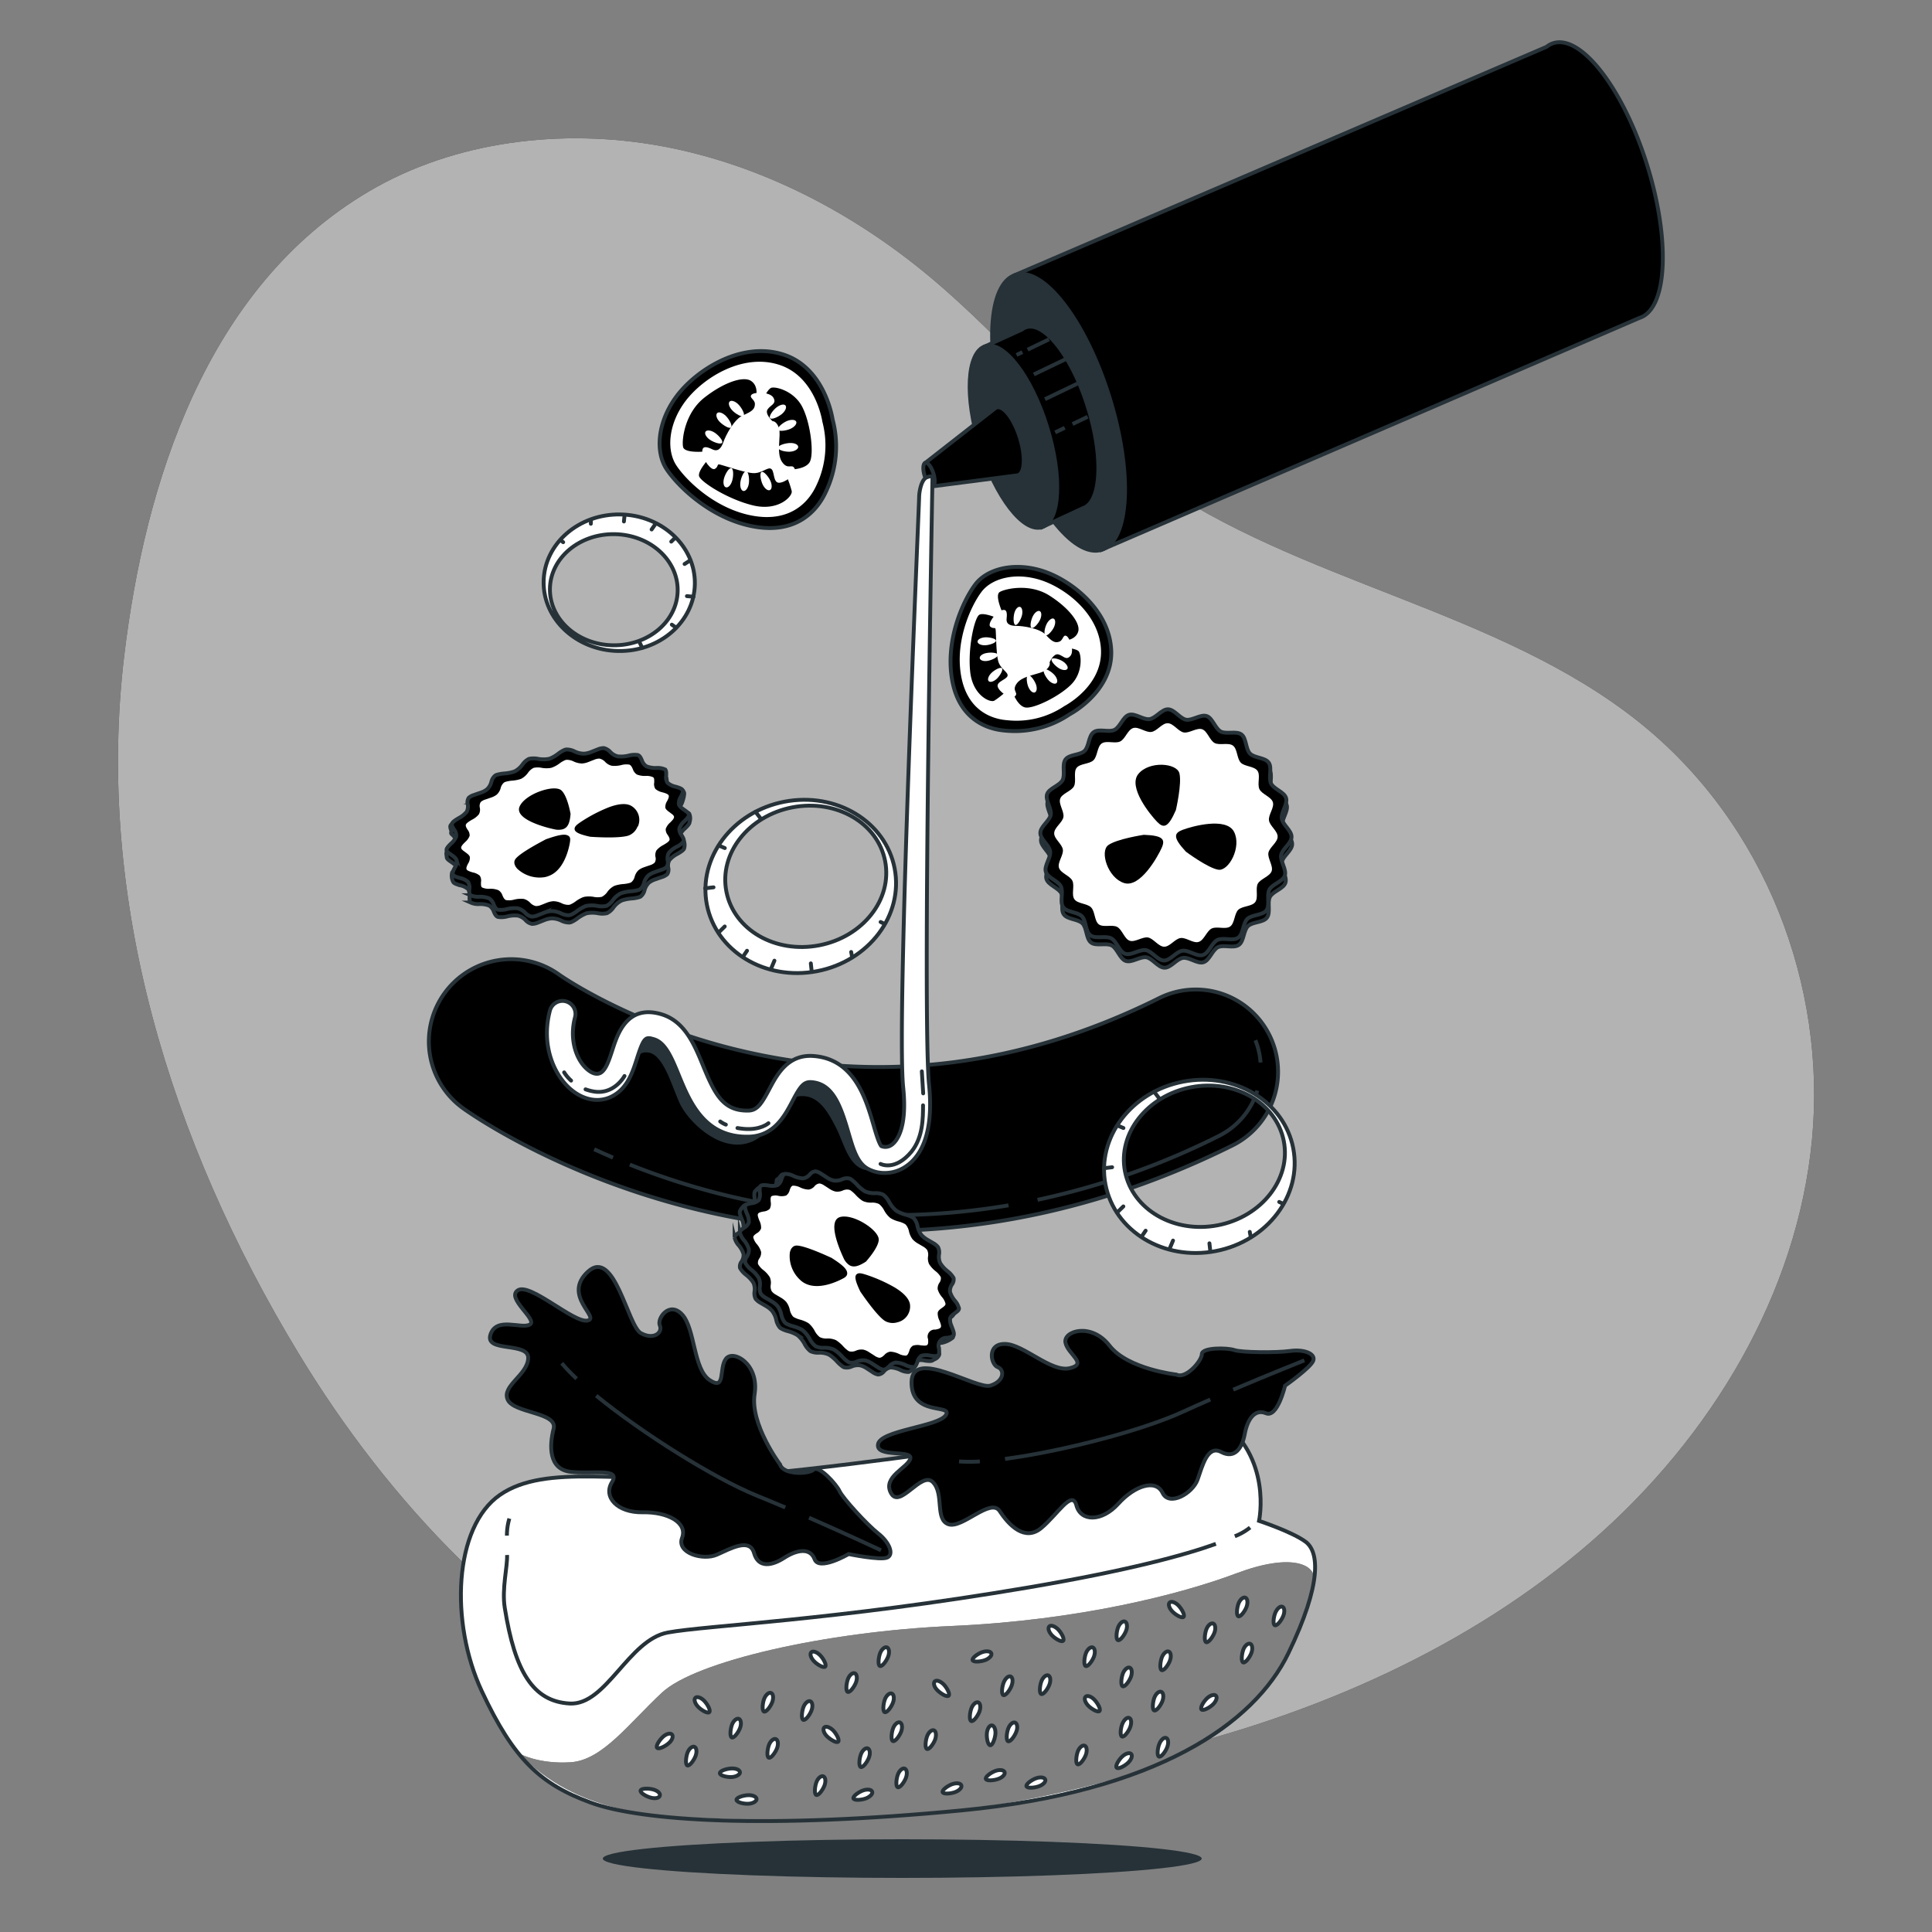 <svg xmlns="http://www.w3.org/2000/svg" viewBox="0 0 500 500"><rect x="0" y="0" width="500" height="500" fill="#808080" stroke="none"/><g id="freepik--background-simple--inject-24"><path d="M77.24,350.19C100.77,389,133,422.8,174.56,444.1c39.72,20.37,82,19.63,124.77,9.47,41.45-9.83,81.25-27.46,112.46-54.59s53.34-64.23,57.15-104-12-81.89-44.73-108.06c-36.43-29.16-88.14-36.1-126.39-63.15-21.28-15-37.33-35.56-57.23-52.16-19.68-16.41-43.47-29-69.27-33.77s-53.67-1.36-75.78,11.66C53.16,74.41,37.42,125.61,32.15,169.68,24.63,232.61,44,295.37,77.24,350.19Z" style="fill:#000000"></path><path d="M77.24,350.19C100.77,389,133,422.8,174.56,444.1c39.72,20.37,82,19.63,124.77,9.47,41.45-9.83,81.25-27.46,112.46-54.59s53.34-64.23,57.15-104-12-81.89-44.73-108.06c-36.43-29.16-88.14-36.1-126.39-63.15-21.28-15-37.33-35.56-57.23-52.16-19.68-16.41-43.47-29-69.27-33.77s-53.67-1.36-75.78,11.66C53.16,74.41,37.42,125.61,32.15,169.68,24.63,232.61,44,295.37,77.24,350.19Z" style="fill:#fff;opacity:0.7"></path></g><g id="freepik--Floor--inject-24"><ellipse cx="233.5" cy="481" rx="77.5" ry="5" style="fill:#263238"></ellipse></g><g id="freepik--Bread--inject-24"><path d="M255.61,374.08s-42.79,6.38-68.34,8.15-45.94-3.61-57.89,4.65-13,33-4.71,50.76,15.24,24.14,28.25,28.89,45.48,6.86,95.94,2,75.76-22.44,84.57-40.68,7.87-26.26,4.5-28.81-12.09-5.44-12.09-5.44,3.58-16.5-10.36-26.36C306.18,360.65,278.54,367.38,255.61,374.08Z" style="fill:#fff"></path><path d="M134.55,453.89s4.89,2.71,13.13,2.18,15-10,23.66-18.05,42.06-15.77,75-17.22,59.38-8.26,73.62-13.62S340,405,340,408.26s-5.36,18-7.9,22.48c-6.34,11.24-17.43,19.8-30.68,25.18s-33.08,10-55.84,12.93-54,2.09-64.87,1.58S149.11,469.26,134.55,453.89Z" style="fill:#000000"></path><path d="M134.55,453.89s4.89,2.71,13.13,2.18,15-10,23.66-18.05,42.06-15.77,75-17.22,59.38-8.26,73.62-13.62S340,405,340,408.26s-4.79,18.24-7.9,22.48c-7.62,10.42-17.43,19.8-30.68,25.18s-33.08,10-55.84,12.93-54,2.09-64.87,1.58S149.11,469.26,134.55,453.89Z" style="fill:#fff;opacity:0.5"></path><path d="M255.61,374.08s-42.79,6.38-68.34,8.15-45.94-3.61-57.89,4.65-13,33-4.71,50.76,15.24,24.14,28.25,28.89,45.48,6.86,95.94,2,75.76-22.44,84.57-40.68,7.87-26.26,4.5-28.81-12.09-5.44-12.09-5.44,3.58-16.5-10.36-26.36C306.18,360.65,278.54,367.38,255.61,374.08Z" style="fill:none;stroke:#263238;stroke-miterlimit:10"></path><path d="M319.57,397.58a14.86,14.86,0,0,0,3.95-2.26" style="fill:#fff;stroke:#263238;stroke-miterlimit:10"></path><path d="M131.23,402.43c.14,3-1.39,8.71-.6,13.66,2.63,16.55,7.34,24.26,16.81,24.78s15.19-16.51,25.41-18.38,42.74-3.07,93.31-11.66c26.23-4.46,40.68-8.46,48.51-11.28" style="fill:#fff;stroke:#263238;stroke-miterlimit:10"></path><path d="M131.82,393a15.3,15.3,0,0,0-.63,4.42" style="fill:#fff;stroke:#263238;stroke-miterlimit:10"></path><path d="M182.26,440.18c.83.86,1.74,2.5,1.3,2.93s-2.06-.53-2.89-1.39-1.15-1.89-.71-2.32S181.43,439.32,182.26,440.18Z" style="fill:#fff;stroke:#263238;stroke-miterlimit:10"></path><path d="M199.84,440.54c-.43,1.11-1.54,2.63-2.11,2.41s-.39-2.09,0-3.2,1.24-1.84,1.81-1.62S200.26,439.43,199.84,440.54Z" style="fill:#fff;stroke:#263238;stroke-miterlimit:10"></path><path d="M201.08,452.48c-.43,1.11-1.54,2.63-2.11,2.41s-.38-2.09,0-3.2,1.24-1.84,1.81-1.62S201.51,451.37,201.08,452.48Z" style="fill:#fff;stroke:#263238;stroke-miterlimit:10"></path><path d="M191.51,447.24c-.43,1.12-1.54,2.63-2.11,2.41s-.38-2.08,0-3.2,1.24-1.84,1.81-1.62S191.94,446.13,191.51,447.24Z" style="fill:#fff;stroke:#263238;stroke-miterlimit:10"></path><path d="M180,454.48c-.43,1.11-1.54,2.63-2.11,2.41s-.38-2.09,0-3.2,1.24-1.84,1.81-1.62S180.43,453.36,180,454.48Z" style="fill:#fff;stroke:#263238;stroke-miterlimit:10"></path><path d="M212.26,428.39c.83.86,1.74,2.5,1.3,2.93s-2.06-.53-2.89-1.39-1.15-1.89-.71-2.32S211.43,427.54,212.26,428.39Z" style="fill:#fff;stroke:#263238;stroke-miterlimit:10"></path><path d="M229.84,428.75c-.43,1.12-1.54,2.63-2.11,2.41s-.38-2.09,0-3.2,1.24-1.84,1.81-1.62S230.27,427.64,229.84,428.75Z" style="fill:#fff;stroke:#263238;stroke-miterlimit:10"></path><path d="M231.08,440.69c-.43,1.12-1.54,2.63-2.11,2.41s-.38-2.09,0-3.2,1.24-1.84,1.81-1.62S231.51,439.58,231.08,440.69Z" style="fill:#fff;stroke:#263238;stroke-miterlimit:10"></path><path d="M221.51,435.46c-.43,1.11-1.54,2.62-2.11,2.4s-.38-2.08,0-3.2,1.24-1.84,1.81-1.62S221.94,434.34,221.51,435.46Z" style="fill:#fff;stroke:#263238;stroke-miterlimit:10"></path><path d="M210,442.69c-.43,1.12-1.54,2.63-2.11,2.41s-.38-2.09,0-3.2,1.24-1.84,1.81-1.62S210.43,441.58,210,442.69Z" style="fill:#fff;stroke:#263238;stroke-miterlimit:10"></path><path d="M215.62,447.82c.83.86,1.74,2.51,1.3,2.93s-2-.53-2.88-1.38-1.15-1.9-.72-2.32S214.79,447,215.62,447.82Z" style="fill:#fff;stroke:#263238;stroke-miterlimit:10"></path><path d="M233.2,448.19c-.43,1.11-1.54,2.62-2.11,2.4s-.38-2.08,0-3.2,1.24-1.84,1.81-1.62S233.63,447.07,233.2,448.19Z" style="fill:#fff;stroke:#263238;stroke-miterlimit:10"></path><path d="M234.44,460.13c-.42,1.11-1.53,2.62-2.1,2.4s-.39-2.08,0-3.2,1.23-1.84,1.8-1.62S234.87,459,234.44,460.13Z" style="fill:#fff;stroke:#263238;stroke-miterlimit:10"></path><path d="M224.87,454.89c-.42,1.11-1.53,2.63-2.1,2.41s-.39-2.09,0-3.2,1.23-1.84,1.8-1.62S225.3,453.77,224.87,454.89Z" style="fill:#fff;stroke:#263238;stroke-miterlimit:10"></path><path d="M213.36,462.12c-.43,1.12-1.54,2.63-2.11,2.41s-.38-2.08,0-3.2,1.24-1.84,1.81-1.62S213.79,461,213.36,462.12Z" style="fill:#fff;stroke:#263238;stroke-miterlimit:10"></path><path d="M244.22,435.92c.83.86,1.73,2.5,1.29,2.93s-2-.53-2.88-1.38-1.15-1.9-.71-2.33S243.38,435.07,244.22,435.92Z" style="fill:#fff;stroke:#263238;stroke-miterlimit:10"></path><path d="M261.79,436.28c-.42,1.12-1.54,2.63-2.11,2.41s-.38-2.08.05-3.2,1.23-1.84,1.8-1.62S262.22,435.17,261.79,436.28Z" style="fill:#fff;stroke:#263238;stroke-miterlimit:10"></path><path d="M263,448.22c-.42,1.12-1.53,2.63-2.1,2.41s-.39-2.08,0-3.2,1.23-1.84,1.8-1.62S263.46,447.11,263,448.22Z" style="fill:#fff;stroke:#263238;stroke-miterlimit:10"></path><path d="M253.46,443c-.42,1.11-1.53,2.63-2.1,2.41s-.39-2.09,0-3.2,1.23-1.84,1.8-1.63S253.89,441.87,253.46,443Z" style="fill:#fff;stroke:#263238;stroke-miterlimit:10"></path><path d="M242,450.22c-.42,1.12-1.53,2.63-2.1,2.41s-.39-2.08,0-3.2,1.23-1.84,1.8-1.62S242.38,449.11,242,450.22Z" style="fill:#fff;stroke:#263238;stroke-miterlimit:10"></path><path d="M273.85,421.7c.83.86,1.73,2.5,1.29,2.93s-2.05-.53-2.88-1.39-1.15-1.89-.71-2.32S273,420.85,273.85,421.7Z" style="fill:#fff;stroke:#263238;stroke-miterlimit:10"></path><path d="M291.42,422.06c-.42,1.12-1.53,2.63-2.1,2.41s-.39-2.09,0-3.2,1.23-1.84,1.8-1.62S291.85,421,291.42,422.06Z" style="fill:#fff;stroke:#263238;stroke-miterlimit:10"></path><path d="M292.67,434c-.43,1.12-1.54,2.63-2.11,2.41s-.39-2.09,0-3.2,1.24-1.84,1.81-1.62S293.09,432.89,292.67,434Z" style="fill:#fff;stroke:#263238;stroke-miterlimit:10"></path><path d="M283.1,428.77c-.43,1.11-1.54,2.62-2.11,2.4s-.39-2.08,0-3.2,1.24-1.84,1.81-1.62S283.52,427.65,283.1,428.77Z" style="fill:#fff;stroke:#263238;stroke-miterlimit:10"></path><path d="M271.58,436c-.42,1.11-1.53,2.63-2.1,2.41s-.39-2.09,0-3.2,1.23-1.84,1.8-1.62S272,434.89,271.58,436Z" style="fill:#fff;stroke:#263238;stroke-miterlimit:10"></path><path d="M283.24,439.9c.83.85,1.74,2.5,1.3,2.92s-2.05-.53-2.89-1.38-1.15-1.9-.71-2.32S282.41,439,283.24,439.9Z" style="fill:#fff;stroke:#263238;stroke-miterlimit:10"></path><path d="M300.82,440.26c-.43,1.11-1.54,2.62-2.11,2.4s-.38-2.08,0-3.2,1.24-1.84,1.81-1.62S301.25,439.14,300.82,440.26Z" style="fill:#fff;stroke:#263238;stroke-miterlimit:10"></path><path d="M302.06,452.2c-.42,1.11-1.54,2.62-2.11,2.41s-.38-2.09.05-3.21,1.23-1.84,1.8-1.62S302.49,451.08,302.06,452.2Z" style="fill:#fff;stroke:#263238;stroke-miterlimit:10"></path><path d="M292.49,447c-.42,1.11-1.54,2.63-2.11,2.41s-.38-2.09.05-3.2,1.23-1.84,1.8-1.62S292.92,445.85,292.49,447Z" style="fill:#fff;stroke:#263238;stroke-miterlimit:10"></path><path d="M281,454.19c-.43,1.12-1.54,2.63-2.11,2.41s-.38-2.08,0-3.2,1.24-1.84,1.81-1.62S281.41,453.08,281,454.19Z" style="fill:#fff;stroke:#263238;stroke-miterlimit:10"></path><path d="M305,415.52c.83.86,1.74,2.5,1.3,2.93s-2.06-.53-2.89-1.39-1.15-1.89-.71-2.32S304.19,414.67,305,415.52Z" style="fill:#fff;stroke:#263238;stroke-miterlimit:10"></path><path d="M322.6,415.88c-.43,1.12-1.54,2.63-2.11,2.41s-.39-2.08,0-3.2,1.24-1.84,1.81-1.62S323,414.77,322.6,415.88Z" style="fill:#fff;stroke:#263238;stroke-miterlimit:10"></path><path d="M323.84,427.82c-.43,1.12-1.54,2.63-2.11,2.41s-.38-2.08,0-3.2,1.24-1.84,1.81-1.62S324.27,426.71,323.84,427.82Z" style="fill:#fff;stroke:#263238;stroke-miterlimit:10"></path><path d="M314.27,422.59c-.43,1.11-1.54,2.62-2.11,2.41s-.38-2.09,0-3.21,1.24-1.84,1.81-1.62S314.7,421.47,314.27,422.59Z" style="fill:#fff;stroke:#263238;stroke-miterlimit:10"></path><path d="M302.76,429.82c-.43,1.12-1.54,2.63-2.11,2.41s-.39-2.09,0-3.2,1.24-1.84,1.81-1.62S303.18,428.71,302.76,429.82Z" style="fill:#fff;stroke:#263238;stroke-miterlimit:10"></path><path d="M257.61,448.78c-.11,1.18-.75,3-1.36,2.89s-.95-1.89-.85-3.08.68-2.11,1.29-2.06S257.71,447.59,257.61,448.78Z" style="fill:#fff;stroke:#263238;stroke-miterlimit:10"></path><path d="M268.85,462.29c-1.12.41-3,.56-3.2,0s1.33-1.65,2.45-2.06,2.2-.27,2.41.3S270,461.88,268.85,462.29Z" style="fill:#fff;stroke:#263238;stroke-miterlimit:10"></path><path d="M313.88,441.14c-.86.82-2.52,1.71-2.94,1.27s.55-2.05,1.41-2.87,1.91-1.13,2.33-.69S314.75,440.32,313.88,441.14Z" style="fill:#fff;stroke:#263238;stroke-miterlimit:10"></path><path d="M332.09,418.24c-.45,1.11-1.59,2.6-2.16,2.37s-.34-2.1.11-3.2,1.27-1.82,1.84-1.59S332.54,417.14,332.09,418.24Z" style="fill:#fff;stroke:#263238;stroke-miterlimit:10"></path><path d="M291.93,456.22c-.86.82-2.51,1.71-2.94,1.26s.55-2.05,1.42-2.87,1.9-1.13,2.33-.69S292.8,455.39,291.93,456.22Z" style="fill:#fff;stroke:#263238;stroke-miterlimit:10"></path><path d="M247.15,463.81c-1.12.4-3,.56-3.2,0s1.32-1.66,2.45-2.06,2.2-.28,2.4.3S248.27,463.4,247.15,463.81Z" style="fill:#fff;stroke:#263238;stroke-miterlimit:10"></path><path d="M193.65,466.81c-1.19.05-3-.37-3.05-1s1.77-1.17,3-1.22,2.18.4,2.2,1S194.84,466.76,193.65,466.81Z" style="fill:#fff;stroke:#263238;stroke-miterlimit:10"></path><path d="M189.3,459.9c-1.19.05-3-.37-3-1s1.76-1.18,3-1.23,2.18.41,2.21,1S190.49,459.86,189.3,459.9Z" style="fill:#fff;stroke:#263238;stroke-miterlimit:10"></path><path d="M168.4,465.23c-1.16-.31-2.78-1.25-2.62-1.84s2-.6,3.18-.3,2,1,1.81,1.63S169.55,465.54,168.4,465.23Z" style="fill:#fff;stroke:#263238;stroke-miterlimit:10"></path><path d="M173.06,451.15c-.89.8-2.57,1.64-3,1.19s.6-2,1.49-2.83,1.94-1.08,2.35-.62S174,450.36,173.06,451.15Z" style="fill:#fff;stroke:#263238;stroke-miterlimit:10"></path><path d="M224.07,465.44c-1.12.41-3,.56-3.2,0s1.32-1.65,2.45-2.06,2.2-.27,2.4.3S225.19,465,224.07,465.44Z" style="fill:#fff;stroke:#263238;stroke-miterlimit:10"></path><path d="M258.33,460.39c-1.12.41-3,.56-3.2,0s1.33-1.66,2.45-2.07,2.2-.27,2.41.3S259.46,460,258.33,460.39Z" style="fill:#fff;stroke:#263238;stroke-miterlimit:10"></path><path d="M254.91,429.65c-1.12.4-3,.56-3.2,0s1.32-1.66,2.44-2.06,2.2-.28,2.41.3S256,429.24,254.91,429.65Z" style="fill:#fff;stroke:#263238;stroke-miterlimit:10"></path></g><g id="freepik--Lettuce--inject-24"><path d="M201.88,379s-7.82-10.42-6.59-18.23-5.58-11.62-7.44-9.09.05,8.31-4.19,5.49-3.76-13.29-7.09-16.94-6.6,1-5.81,2.79-1.49,3.87-4.9,2-6.84-22.17-13.68-15.94,3.37,12-.16,12.68-14.84-9.87-18-7.83,5.32,7.67,3.08,8.88-8.64-2.15-10.17,2.59,10,1.77,9.77,6.14-6.89,7.11-5.31,10.68,13,3.22,11.89,7.54-1.35,10.43,4.3,11.13,13.16-1.14,10.8,2.69,1.38,7.93,7.94,7.8S178,394.09,176.52,398s5.41,5.94,9,4.35,8.51-4.41,9.63-.42,4.66,3.27,7.82,1.23,6.68-2.75,7.85.37,8.8-1.34,8.8-1.34,8.23,1.69,10,.9.61-3.91-2.34-6.23-9.19-9.17-10-10.95-5.37-6.81-6.74-5.56S202.63,381.68,201.88,379Z" style="fill:#000000;stroke:#263238;stroke-miterlimit:10"></path><path d="M149.23,356.8a44.44,44.44,0,0,1-3.84-4" style="fill:none;stroke:#263238;stroke-miterlimit:10"></path><path d="M203.23,390.13c-2.49-1.06-5-2.1-7.41-3.08-11.06-4.5-29.6-16.13-41.52-25.85" style="fill:none;stroke:#263238;stroke-miterlimit:10"></path><path d="M228,401.21s-8.52-4-18.62-8.43" style="fill:none;stroke:#263238;stroke-miterlimit:10"></path><path d="M304.45,355.74s-12.6-1.4-17.31-7.49-12-3.8-11.4-.78,5.92,5.5,1.09,6.62-11.92-6.2-16.72-6.28-3.7,5.35-1.9,6,1.74,3.64-1.88,4.78-20.28-9.94-20.42-.93,10.73,5.58,8.88,8.56-16.9,3.93-17.55,7.53,9,1.34,8.35,3.74-7.29,4.69-5,8.93,7.9-5.88,10.86-2.83.45,9.62,4,10.88,10.93-7,13.28-3.39,6.48,7.92,10.74,4.38,8-10.08,9.11-5.86,6.54,4.31,10.83-.43,9.72-6.45,11.46-2.82,7.81.13,9.07-3.45,2.55-9,6.12-7.12,5.43-1.11,6.09-4.71,2.51-6.57,5.49-5.32,4.93-7.13,4.93-7.13,6.68-4.7,7.31-6.49-2.35-3-6-2.5-12.62.4-14.41-.23-8.41-.74-8.44,1.06S306.83,357,304.45,355.74Z" style="fill:#000000;stroke:#263238;stroke-miterlimit:10"></path><path d="M253.59,378.22a42.8,42.8,0,0,1-5.39,0" style="fill:none;stroke:#263238;stroke-miterlimit:10"></path><path d="M313.22,362.2c-2.41,1.05-4.82,2.13-7.12,3.18-10.57,4.85-31.17,10.22-46,12.18" style="fill:none;stroke:#263238;stroke-miterlimit:10"></path><path d="M337.56,352.07s-8.52,3.37-18.4,7.57" style="fill:none;stroke:#263238;stroke-miterlimit:10"></path></g><g id="freepik--Jalapeno--inject-24"><path d="M215.47,108.53s-1.88-13.35-12.81-16.8-22.5,4.08-27.52,10.77-5.6,14.4-2.64,18.89,11.48,12.8,22.43,14.85,16.48-3.81,18.84-9.05A27.25,27.25,0,0,0,215.47,108.53Z" style="fill:#000000;stroke:#263238;stroke-miterlimit:10"></path><path d="M212.83,109.15s-1.66-11.74-11.27-14.77-19.78,3.59-24.19,9.47-4.93,12.66-2.32,16.61,10.09,11.25,19.71,13,14.49-3.34,16.57-7.95A24,24,0,0,0,212.83,109.15Z" style="fill:#fff"></path><path d="M195.67,102.61s.7-2.64-1.26-4-7,.28-12.12,4.3-5.88,11-5.51,12.76,5.94,1.16,5.94,1.16l.77,1.86s-2.83,3-2.59,4.46,7.45,6.08,14,7.65,10.23-2.35,10-3.68a25.24,25.24,0,0,0-1.27-3.73l.43-1.85s4.24.07,5.46-1.9.3-10.06-1.89-14.33-7.19-5.41-8.13-4.9-1.9,2.75-1.9,2.75A5.32,5.32,0,0,1,195.67,102.61Z" style="fill:#000000"></path><path d="M199.93,109s-2.09-1.89-1.27-3.07,2.4-1.42,1.5-3-5-1.54-5.68-.76.91,1.21.89,2.4-.56,1.85-3,2.87-4.59,5.35-5.14,6.93-1.37,2.63-2.82,1.94-2.76-1.1-2.66.76,2.31,4.8,3.24,4.29.55-1.19,1.08-1.18,6.33,2.09,8.71,2.26,3.86-1.66,4.78-1.11.48,3.45,1.93,3.6,4.8-2.17,4.16-3.64-1.73.5-3.28-1.77-.15-6.89-.78-8.76S199.93,109,199.93,109Z" style="fill:#fff"></path><path d="M191.13,104.7c.83.86,1.74,2.5,1.3,2.93s-2.06-.53-2.89-1.39-1.15-1.89-.71-2.32S190.3,103.84,191.13,104.7Z" style="fill:#fff"></path><path d="M202.28,107.2c-.93.75-2.65,1.5-3,1s.72-2,1.65-2.74,2-1,2.37-.5S203.21,106.45,202.28,107.2Z" style="fill:#fff"></path><path d="M187.39,123.74c.32-1.14,1.29-2.75,1.88-2.58s.57,2,.24,3.19-1.06,1.94-1.65,1.77S187.06,124.89,187.39,123.74Z" style="fill:#fff"></path><path d="M191.61,124.77c.17-1.18.91-2.91,1.51-2.82s.85,1.94.69,3.12-.79,2.08-1.4,2S191.45,126,191.61,124.77Z" style="fill:#fff"></path><path d="M197.35,125.33c-.5-1.08-.81-2.93-.26-3.19s1.77,1.18,2.27,2.26.46,2.17-.1,2.43S197.85,126.42,197.35,125.33Z" style="fill:#fff"></path><path d="M204.52,111c-1.1.48-3,.74-3.2.18s1.22-1.74,2.32-2.21,2.18-.4,2.42.16S205.61,110.52,204.52,111Z" style="fill:#fff"></path><path d="M204.43,116.9c-1.2.06-3-.35-3.05-1s1.75-1.19,3-1.25,2.18.4,2.2,1S205.62,116.85,204.43,116.9Z" style="fill:#fff"></path><path d="M187.9,107.69c.83.86,1.74,2.5,1.3,2.93s-2-.53-2.88-1.38-1.15-1.9-.72-2.33S187.07,106.84,187.9,107.69Z" style="fill:#fff"></path><path d="M185,112c1,.67,2.22,2.09,1.88,2.6s-2.12-.1-3.11-.76-1.52-1.62-1.18-2.13S184.05,111.35,185,112Z" style="fill:#fff"></path><path d="M276.83,184.85s11.09-5.74,10.76-16.35-10.44-18.42-17.83-20.76-14.31-.49-17.32,3.47-7.69,13.95-6.13,24.15,8.37,13.25,13.68,13.71A25.27,25.27,0,0,0,276.83,184.85Z" style="fill:#000000;stroke:#263238;stroke-miterlimit:10"></path><path d="M275.47,182.72s9.76-5,9.47-14.37-9.19-16.19-15.68-18.25-12.58-.44-15.23,3.05-6.76,12.27-5.38,21.24,7.35,11.64,12,12A22.14,22.14,0,0,0,275.47,182.72Z" style="fill:#fff"></path><path d="M275.94,165.72s2.52-.19,3.11-2.32-2.4-6.06-7.48-9.28-11.44-1.76-12.84-.91.81,5.55.81,5.55l-1.4,1.23s-3.48-1.55-4.69-.89-3,8.37-2.38,14.62,5.19,8.23,6.27,7.61a22.86,22.86,0,0,0,2.88-2.25l1.74-.19s1.24,3.72,3.33,4.19,8.89-2.82,12-6,2.53-8,1.79-8.61-3-.82-3-.82A5.18,5.18,0,0,1,275.94,165.72Z" style="fill:#000000"></path><path d="M271.63,171.42s1-2.41,2.29-2.06,2,1.67,3.1.39-.19-4.84-1.08-5.19-.77,1.16-1.82,1.51-1.79.07-3.41-1.72-6.09-2.37-7.64-2.37-2.72-.39-2.56-1.87.12-2.75-1.47-2.09-3.5,3.48-2.76,4.14,1.2.12,1.36.59.11,6.17.68,8.3,2.64,2.87,2.44,3.84-2.87,1.47-2.56,2.79,3.37,3.54,4.46,2.53-1-1.36.54-3.41,6-2.25,7.42-3.37S271.63,171.42,271.63,171.42Z" style="fill:#fff"></path><path d="M272.73,162.39c-.5,1-1.66,2.29-2.17,2s-.16-2,.33-2.94,1.31-1.59,1.81-1.34S273.22,161.4,272.73,162.39Z" style="fill:#fff"></path><path d="M274,172.91c-.94-.59-2.12-1.86-1.82-2.34s2,0,2.9.6,1.46,1.45,1.16,1.93S274.89,173.49,274,172.91Z" style="fill:#fff"></path><path d="M254.93,164.94c1.1-.06,2.81.3,2.84.86s-1.61,1.13-2.72,1.19-2-.34-2.06-.9S253.83,165,254.93,164.94Z" style="fill:#fff"></path><path d="M255.33,169c1.08-.22,2.82-.1,2.93.45s-1.44,1.34-2.53,1.56-2-.06-2.16-.62S254.24,169.17,255.33,169Z" style="fill:#fff"></path><path d="M256.59,174.15c.79-.77,2.32-1.61,2.71-1.21s-.49,1.91-1.28,2.68-1.76,1.06-2.15.66S255.8,174.92,256.59,174.15Z" style="fill:#fff"></path><path d="M271.32,176c-.75-.81-1.55-2.36-1.13-2.74s1.89.54,2.64,1.35,1,1.78.6,2.17S272.07,176.83,271.32,176Z" style="fill:#fff"></path><path d="M266.12,177.75c-.41-1-.61-2.75-.08-3s1.57,1.17,2,2.2.32,2-.21,2.24S266.54,178.78,266.12,177.75Z" style="fill:#fff"></path><path d="M269.12,160.49c-.49,1-1.65,2.28-2.16,2s-.17-2,.33-3,1.3-1.58,1.81-1.33S269.62,159.5,269.12,160.49Z" style="fill:#fff"></path><path d="M264.47,159.31c-.28,1.07-1.15,2.57-1.69,2.43s-.57-1.88-.29-3,.95-1.82,1.49-1.68S264.75,158.24,264.47,159.31Z" style="fill:#fff"></path></g><g id="freepik--Sausage--inject-24"><path d="M224,318.57a198.07,198.07,0,0,1-45.38-6c-35.5-9-57.89-25.11-58.83-25.79a21.29,21.29,0,0,1,25-34.49c.44.31,18.11,12.65,46,19.41,36.76,8.91,73.5,4.41,109.18-13.38a21.29,21.29,0,0,1,19,38.11C284.1,313.76,251.53,319,224,318.57Z" style="fill:#000000;stroke:#263238;stroke-miterlimit:10"></path><path d="M325.4,282.24a19.56,19.56,0,0,1-10,11.76,195.4,195.4,0,0,1-46.88,16.51" style="fill:none;stroke:#263238;stroke-miterlimit:10"></path><path d="M324.9,269.22a19.6,19.6,0,0,1,1.33,5.75" style="fill:none;stroke:#263238;stroke-miterlimit:10"></path><path d="M158.64,299.59q-2.53-1.08-4.86-2.16" style="fill:none;stroke:#263238;stroke-miterlimit:10"></path><path d="M261,311.94a181.7,181.7,0,0,1-75-3.06,187.09,187.09,0,0,1-23-7.48" style="fill:none;stroke:#263238;stroke-miterlimit:10"></path><path d="M147.36,256s2.91,4.91-.6,14.21-5,10.77-2.42,10.82,7.23-7.37,8.09-14.84S150,255.69,147.36,256Z" style="opacity:0.2"></path><path d="M167.43,265s2.91,4.91-.61,14.21-5,10.78-2.42,10.82,7.23-7.37,8.1-14.84S170.05,264.62,167.43,265Z" style="opacity:0.2"></path><path d="M189,272.79s2.91,4.91-.61,14.21-5,10.77-2.42,10.81,7.23-7.37,8.1-14.84S191.63,272.45,189,272.79Z" style="opacity:0.2"></path><path d="M210.3,276.67s3.48,4.53,1.08,14.18-3.74,11.29-1.13,11,6.31-8.17,6.29-15.69S212.87,276,210.3,276.67Z" style="opacity:0.2"></path><path d="M231.17,278.06s3.89,4.19,2.43,14-2.64,11.6-.07,11.08,5.5-8.73,4.76-16.22S233.67,277.18,231.17,278.06Z" style="opacity:0.2"></path><path d="M255.87,276.8s4.49,3.53,4.57,13.48-.81,11.86,1.65,11,4.08-9.49,2.19-16.77S258.2,275.55,255.87,276.8Z" style="opacity:0.2"></path><path d="M281.36,270.1s4.92,2.89,6.32,12.74.79,11.87,3.1,10.64,2.78-9.94-.06-16.91S283.5,268.54,281.36,270.1Z" style="opacity:0.2"></path></g><g id="freepik--Onion--inject-24"><path d="M160.55,133.14c-10.81-.18-19.7,7.59-19.86,17.34s8.48,17.8,19.29,18,19.69-7.59,19.85-17.34S171.35,133.31,160.55,133.14ZM158.62,167c-9.13-.15-16.43-6.7-16.3-14.65s7.63-14.26,16.76-14.11,16.42,6.71,16.3,14.65S167.74,167.14,158.62,167Z" style="fill:#fff;stroke:#263238;stroke-linecap:round;stroke-linejoin:round"></path><line x1="169.65" y1="135.58" x2="168.64" y2="137.03" style="fill:none;stroke:#263238;stroke-linecap:round;stroke-linejoin:round"></line><line x1="174.59" y1="139.32" x2="173.72" y2="140.17" style="fill:none;stroke:#263238;stroke-linecap:round;stroke-linejoin:round"></line><line x1="178.65" y1="145.01" x2="177.17" y2="145.96" style="fill:none;stroke:#263238;stroke-linecap:round;stroke-linejoin:round"></line><line x1="161.62" y1="133.5" x2="161.47" y2="134.96" style="fill:none;stroke:#263238;stroke-linecap:round;stroke-linejoin:round"></line><line x1="152.93" y1="134.7" x2="152.91" y2="135.55" style="fill:none;stroke:#263238;stroke-linecap:round;stroke-linejoin:round"></line><line x1="179.48" y1="154.43" x2="177.77" y2="154.28" style="fill:none;stroke:#263238;stroke-linecap:round;stroke-linejoin:round"></line><line x1="165.49" y1="166.17" x2="166.2" y2="167.65" style="fill:none;stroke:#263238;stroke-linecap:round;stroke-linejoin:round"></line><line x1="173.87" y1="161.66" x2="174.95" y2="162.41" style="fill:none;stroke:#263238;stroke-linecap:round;stroke-linejoin:round"></line><line x1="145.27" y1="139.95" x2="145.75" y2="140.32" style="fill:none;stroke:#263238;stroke-linecap:round;stroke-linejoin:round"></line><path d="M211.45,251.34c13.43-2.58,22.42-14.5,20.08-26.61S216.43,204.9,203,207.48,180.6,222,182.93,234.09,198,253.92,211.45,251.34Zm-6.38-42.4c11.34-2.18,22.07,4,24,13.91s-5.75,19.62-17.08,21.8-22.06-4-24-13.9S193.74,211.12,205.07,208.94Z" style="fill:#fff;stroke:#263238;stroke-linecap:round;stroke-linejoin:round"></path><line x1="199.56" y1="250.67" x2="200.42" y2="248.62" style="fill:none;stroke:#263238;stroke-linecap:round;stroke-linejoin:round"></line><line x1="192.47" y1="247.32" x2="193.33" y2="246.05" style="fill:none;stroke:#263238;stroke-linecap:round;stroke-linejoin:round"></line><line x1="185.97" y1="241.33" x2="187.56" y2="239.77" style="fill:none;stroke:#263238;stroke-linecap:round;stroke-linejoin:round"></line><line x1="210.04" y1="251.17" x2="209.84" y2="249.32" style="fill:none;stroke:#263238;stroke-linecap:round;stroke-linejoin:round"></line><line x1="220.48" y1="247.43" x2="220.28" y2="246.37" style="fill:none;stroke:#263238;stroke-linecap:round;stroke-linejoin:round"></line><line x1="182.51" y1="229.89" x2="184.66" y2="229.64" style="fill:none;stroke:#263238;stroke-linecap:round;stroke-linejoin:round"></line><line x1="196.78" y1="211.73" x2="195.52" y2="210.09" style="fill:none;stroke:#263238;stroke-linecap:round;stroke-linejoin:round"></line><line x1="187.58" y1="219.48" x2="186.04" y2="218.83" style="fill:none;stroke:#263238;stroke-linecap:round;stroke-linejoin:round"></line><line x1="228.6" y1="238.95" x2="227.9" y2="238.61" style="fill:none;stroke:#263238;stroke-linecap:round;stroke-linejoin:round"></line><path d="M314.61,323.78c13.43-2.58,22.42-14.49,20.08-26.6s-15.1-19.83-28.52-17.25-22.41,14.49-20.08,26.6S301.19,326.37,314.61,323.78Zm-6.37-42.4c11.33-2.18,22.06,4.05,24,13.91s-5.76,19.63-17.09,21.81-22.06-4.05-24-13.91S296.9,283.57,308.24,281.38Z" style="fill:#fff;stroke:#263238;stroke-linecap:round;stroke-linejoin:round"></path><line x1="302.72" y1="323.11" x2="303.58" y2="321.06" style="fill:none;stroke:#263238;stroke-linecap:round;stroke-linejoin:round"></line><line x1="295.63" y1="319.76" x2="296.49" y2="318.5" style="fill:none;stroke:#263238;stroke-linecap:round;stroke-linejoin:round"></line><line x1="289.13" y1="313.78" x2="290.72" y2="312.22" style="fill:none;stroke:#263238;stroke-linecap:round;stroke-linejoin:round"></line><line x1="313.2" y1="323.61" x2="313" y2="321.77" style="fill:none;stroke:#263238;stroke-linecap:round;stroke-linejoin:round"></line><line x1="323.64" y1="319.87" x2="323.44" y2="318.81" style="fill:none;stroke:#263238;stroke-linecap:round;stroke-linejoin:round"></line><line x1="285.67" y1="302.34" x2="287.82" y2="302.08" style="fill:none;stroke:#263238;stroke-linecap:round;stroke-linejoin:round"></line><line x1="299.94" y1="284.18" x2="298.68" y2="282.54" style="fill:none;stroke:#263238;stroke-linecap:round;stroke-linejoin:round"></line><line x1="290.74" y1="291.93" x2="289.2" y2="291.28" style="fill:none;stroke:#263238;stroke-linecap:round;stroke-linejoin:round"></line><line x1="331.76" y1="311.39" x2="331.06" y2="311.06" style="fill:none;stroke:#263238;stroke-linecap:round;stroke-linejoin:round"></line></g><g id="freepik--Cucumber--inject-24"><path d="M334.41,218.45c0,1.67-2.41,3.1-2.69,4.7s1.47,3.79.94,5.33-3.24,2.18-4,3.63.23,4-.76,5.35-3.76,1.07-4.94,2.22-1,3.91-2.37,4.86-3.89-.14-5.38.59-2.17,3.4-3.75,3.89-3.65-1.35-5.3-1.12-3.11,2.56-4.78,2.54-3.1-2.41-4.69-2.69-3.79,1.47-5.33.94-2.19-3.24-3.63-4-4.05.23-5.36-.76-1.07-3.76-2.21-4.94-3.92-1-4.86-2.37.14-3.89-.59-5.37-3.4-2.18-3.89-3.76,1.34-3.65,1.11-5.3-2.56-3.11-2.53-4.78,2.41-3.1,2.68-4.69-1.46-3.79-.94-5.33,3.25-2.19,4-3.63-.22-4.05.76-5.36,3.76-1.07,4.94-2.21,1-3.92,2.37-4.86,3.9.14,5.38-.59,2.18-3.4,3.76-3.89,3.65,1.34,5.29,1.11,3.11-2.56,4.78-2.53,3.1,2.41,4.7,2.69,3.79-1.47,5.33-1,2.18,3.25,3.63,4,4-.23,5.35.76,1.07,3.75,2.22,4.93,3.91,1,4.86,2.37-.14,3.9.58,5.38,3.41,2.18,3.9,3.76-1.35,3.65-1.12,5.29S334.43,216.78,334.41,218.45Z" style="fill:#000000;stroke:#263238;stroke-miterlimit:10"></path><path d="M334.25,216.6c0,1.67-2.41,3.1-2.69,4.69s1.47,3.79.95,5.33-3.25,2.19-4,3.63.22,4.05-.77,5.36-3.75,1.07-4.93,2.21-1,3.92-2.37,4.86-3.9-.14-5.38.59-2.18,3.41-3.76,3.89-3.65-1.34-5.29-1.11-3.11,2.56-4.78,2.53-3.1-2.41-4.7-2.68-3.79,1.46-5.33.94-2.18-3.25-3.63-4-4,.22-5.35-.76-1.07-3.76-2.22-4.94-3.91-1-4.86-2.37.14-3.9-.59-5.38-3.4-2.17-3.89-3.76,1.35-3.64,1.12-5.29-2.56-3.11-2.54-4.78,2.41-3.1,2.69-4.7-1.47-3.79-.94-5.33,3.24-2.18,4-3.63-.23-4,.76-5.35,3.76-1.07,4.94-2.22,1-3.91,2.37-4.86,3.89.14,5.37-.58,2.18-3.41,3.76-3.89,3.65,1.34,5.3,1.11,3.11-2.56,4.78-2.54,3.1,2.41,4.69,2.69,3.79-1.47,5.33-.94,2.19,3.24,3.63,4,4.05-.22,5.36.76,1.07,3.76,2.21,4.94,3.92,1,4.86,2.37-.14,3.89.59,5.38,3.4,2.17,3.89,3.75-1.34,3.65-1.11,5.3S334.28,214.93,334.25,216.6Z" style="fill:#000000;stroke:#263238;stroke-miterlimit:10"></path><path d="M330.65,216.54c0,1.49-2.14,2.76-2.39,4.18s1.31,3.37.84,4.73-2.88,2-3.57,3.23.2,3.6-.67,4.77-3.34,1-4.39,2-.91,3.49-2.11,4.33-3.47-.13-4.78.52-1.94,3-3.35,3.46-3.24-1.2-4.7-1-2.77,2.28-4.25,2.25-2.76-2.14-4.18-2.39-3.37,1.31-4.74.84-1.94-2.88-3.23-3.57-3.6.21-4.76-.67-.95-3.34-2-4.39-3.48-.91-4.32-2.11.12-3.46-.52-4.78-3-1.94-3.46-3.34,1.19-3.25,1-4.71-2.27-2.77-2.25-4.25,2.14-2.76,2.39-4.18-1.3-3.37-.84-4.74,2.89-1.94,3.57-3.23-.2-3.6.68-4.76,3.34-.95,4.39-2,.91-3.48,2.11-4.32,3.46.12,4.78-.52,1.93-3,3.34-3.46,3.24,1.19,4.71,1,2.76-2.28,4.25-2.26,2.76,2.15,4.17,2.39,3.37-1.3,4.74-.83,1.95,2.88,3.23,3.56,3.6-.2,4.76.68,1,3.34,2,4.39,3.48.91,4.33,2.11-.13,3.46.52,4.78,3,1.93,3.46,3.34-1.2,3.24-1,4.71S330.68,215.05,330.65,216.54Z" style="fill:#fff"></path><path d="M304.32,209.64s1.6-6.9.9-9.54-7.77-3.23-10.6.18,3.16,10.69,4.85,12.42S302.32,214.24,304.32,209.64Z" style="fill:#000000"></path><path d="M306.92,220.42s5.69,4.24,8.38,4.66,6.08-5.83,4.08-9.79-11.06-1.39-13.32-.53S303.51,216.75,306.92,220.42Z" style="fill:#000000"></path><path d="M296,216.05s-7,1.06-9.2,2.68-.14,8.42,4.08,9.79,8.77-6.88,9.76-9.09S301,216.22,296,216.05Z" style="fill:#000000"></path><path d="M177.3,214.38c.58-.58,1.17-1.17,1.16-1.63a3,3,0,0,0-.07-2.13c-.35-.67-2.39,0-2.54-.62a3.11,3.11,0,0,1,.52-1.93c.32-.64.87-2.58.65-3s-.2-.55-1-.78-2.71.68-3.12.19a2.54,2.54,0,0,1-.35-1.87c0-.67.07-1.29-.33-1.59a4.63,4.63,0,0,0-2.22-.38,6.39,6.39,0,0,1-2.56-.42,2.84,2.84,0,0,1-1.19-1.58c-.26-.57-.52-1.16-1.05-1.35a6,6,0,0,0-2.42.16,8,8,0,0,1-2.79.18,3.85,3.85,0,0,1-1.92-1.14,3.26,3.26,0,0,0-1.68-1,4.15,4.15,0,0,0-1.55.34l-.82.32c-.3.12-.6.25-.9.36a6.1,6.1,0,0,1-1.86.43,5.82,5.82,0,0,1-2.45-.59,4.48,4.48,0,0,0-2.15-.49,2.47,2.47,0,0,0-.43.11,8.19,8.19,0,0,0-1.65,1,9.3,9.3,0,0,1-2,1.19l-.42.13a7.82,7.82,0,0,1-2.73,0,5.9,5.9,0,0,0-2.42,0,4.43,4.43,0,0,0-1.66,1.47,5.94,5.94,0,0,1-1.85,1.67,2.83,2.83,0,0,1-.4.17,10,10,0,0,1-2.42.46,9.64,9.64,0,0,0-2,.36,1.77,1.77,0,0,0-.39.19,3,3,0,0,0-1,1.66,4,4,0,0,1-1.12,1.91,5.63,5.63,0,0,1-1.64.85l-.91.31-.85.3a3.55,3.55,0,0,0-1.33.72,2.13,2.13,0,0,0-.27,1.69,2.94,2.94,0,0,1-.28,1.95c-.41.62-3.17.85-4,1.33s.08,1.61-.11,2.07.42.6.76,1.14a2.68,2.68,0,0,1,.6,1.8c-.14.63-1.69,1.12-2.28,1.72s-.25,1.32-.24,1.78.58.83,1.19,1.25,1.27.89,1.43,1.49-.92.59-1.25,1.26a3.52,3.52,0,0,0,.29,2.39c.22.41,1,.66,1.82.89a4.55,4.55,0,0,1,2.07,1,2.6,2.6,0,0,1,.35,1.88c0,.66-.07,1.28.31,1.58a4.71,4.71,0,0,0,2.23.39,6.4,6.4,0,0,1,2.56.41,3,3,0,0,1,1.2,1.59c.25.56.52,1.15,1.05,1.33a5.79,5.79,0,0,0,2.42-.14,7.74,7.74,0,0,1,2.79-.19,4.17,4.17,0,0,1,1.92,1.13,3,3,0,0,0,1.68,1,3.89,3.89,0,0,0,1.54-.33l.82-.32.86-.34a6.37,6.37,0,0,1,1.9-.44,5.92,5.92,0,0,1,2.45.58,4.47,4.47,0,0,0,2.15.5,2.17,2.17,0,0,0,.42-.11,7.87,7.87,0,0,0,1.66-1,10,10,0,0,1,2.05-1.18l.41-.13a7.76,7.76,0,0,1,2.72,0,5.78,5.78,0,0,0,2.43,0,4.58,4.58,0,0,0,1.66-1.47,5.76,5.76,0,0,1,1.86-1.67L161,233a11.11,11.11,0,0,1,2.44-.47,9.16,9.16,0,0,0,2-.35,1.91,1.91,0,0,0,.38-.18,3.1,3.1,0,0,0,1-1.66,4.12,4.12,0,0,1,1.12-1.91,5.55,5.55,0,0,1,1.68-.87l.88-.31.85-.28a3.79,3.79,0,0,0,1.33-.73,2.18,2.18,0,0,0,.26-1.69,2.89,2.89,0,0,1,.29-1.95,6.53,6.53,0,0,1,2.05-1.6c.77-.45,1.57-.92,1.76-1.38a3.1,3.1,0,0,0-.13-2.17c-.36-.58-1.08-.55-1-1.19A4.47,4.47,0,0,1,177.3,214.38Z" style="fill:#000000;stroke:#263238;stroke-miterlimit:10"></path><path d="M177.14,212.51c.59-.58,1.18-1.18,1.16-1.63s-.58-.84-1.18-1.26-1.28-.89-1.43-1.49a3.09,3.09,0,0,1,.52-1.93c.33-.64.66-1.31.44-1.72s-1-.65-1.82-.89a4.5,4.5,0,0,1-2.07-1,2.54,2.54,0,0,1-.35-1.87c0-.67.07-1.29-.32-1.59a4.65,4.65,0,0,0-2.23-.38,6.31,6.31,0,0,1-2.55-.42,2.86,2.86,0,0,1-1.2-1.58c-.26-.57-.51-1.16-1.05-1.35a6,6,0,0,0-2.41.16,8,8,0,0,1-2.8.18,4,4,0,0,1-1.92-1.14,3.26,3.26,0,0,0-1.68-1,4.07,4.07,0,0,0-1.54.34l-.83.32c-.3.12-.6.25-.9.36a6,6,0,0,1-1.86.43,5.73,5.73,0,0,1-2.44-.59,4.5,4.5,0,0,0-2.15-.49,2.09,2.09,0,0,0-.43.11,7.67,7.67,0,0,0-1.65,1,9.36,9.36,0,0,1-2,1.19l-.41.13a7.82,7.82,0,0,1-2.73,0,5.73,5.73,0,0,0-2.42,0,4.53,4.53,0,0,0-1.67,1.47,5.83,5.83,0,0,1-1.85,1.67,2.4,2.4,0,0,1-.4.17,10.38,10.38,0,0,1-2.42.46,9.77,9.77,0,0,0-2,.36,1.42,1.42,0,0,0-.39.19,3,3,0,0,0-1,1.66,3.89,3.89,0,0,1-1.12,1.9,5.36,5.36,0,0,1-1.63.86l-.92.31-.84.3a3.61,3.61,0,0,0-1.34.72,2.18,2.18,0,0,0-.27,1.69,2.83,2.83,0,0,1-.28,1.95,6.35,6.35,0,0,1-2,1.59c-.77.47-1.56.94-1.76,1.4s.14,1,.49,1.55a2.62,2.62,0,0,1,.59,1.8,4.59,4.59,0,0,1-1.36,1.87c-.57.57-1.16,1.17-1.16,1.62s.58.84,1.2,1.26,1.26.89,1.42,1.49a3,3,0,0,1-.52,1.93c-.32.65-.65,1.31-.44,1.72s1,.66,1.82.89a4.5,4.5,0,0,1,2.07,1,2.65,2.65,0,0,1,.36,1.88c-.05.66-.08,1.28.31,1.58a4.8,4.8,0,0,0,2.22.39,6.37,6.37,0,0,1,2.56.41,3,3,0,0,1,1.21,1.58c.24.57.51,1.16,1,1.34a5.78,5.78,0,0,0,2.42-.14,8,8,0,0,1,2.79-.2,4.22,4.22,0,0,1,1.92,1.14,3,3,0,0,0,1.68,1,3.89,3.89,0,0,0,1.54-.33l.82-.32.86-.34a6.36,6.36,0,0,1,1.91-.44,5.88,5.88,0,0,1,2.44.58,4.61,4.61,0,0,0,2.15.5,2.47,2.47,0,0,0,.43-.11,8.13,8.13,0,0,0,1.66-1,9.92,9.92,0,0,1,2-1.18l.42-.13a7.76,7.76,0,0,1,2.72,0,5.78,5.78,0,0,0,2.43,0,4.48,4.48,0,0,0,1.65-1.47,5.87,5.87,0,0,1,1.86-1.67,3.52,3.52,0,0,1,.39-.17,11,11,0,0,1,2.43-.47,9.16,9.16,0,0,0,2-.35,1.57,1.57,0,0,0,.39-.19,3.08,3.08,0,0,0,1-1.65,4.14,4.14,0,0,1,1.13-1.91,5.55,5.55,0,0,1,1.68-.87c.28-.11.58-.21.87-.31l.85-.29a3.63,3.63,0,0,0,1.33-.72,2.18,2.18,0,0,0,.26-1.69,3,3,0,0,1,.29-1.95,6.58,6.58,0,0,1,2.06-1.6,4.61,4.61,0,0,0,1.76-1.38c.19-.46-.16-1-.49-1.56a2.55,2.55,0,0,1-.6-1.8A4.47,4.47,0,0,1,177.14,212.51Z" style="fill:#000000;stroke:#263238;stroke-miterlimit:10"></path><path d="M173.44,212.87c.51-.51,1-1,1-1.43s-.51-.74-1-1.11-1.12-.77-1.25-1.3a2.74,2.74,0,0,1,.46-1.7c.28-.56.58-1.15.38-1.51s-.9-.57-1.59-.77a4.07,4.07,0,0,1-1.82-.87,2.23,2.23,0,0,1-.31-1.64c0-.58.07-1.13-.28-1.39a4,4,0,0,0-1.95-.34,5.57,5.57,0,0,1-2.24-.36,2.6,2.6,0,0,1-1.06-1.39c-.22-.5-.45-1-.92-1.18a5,5,0,0,0-2.11.13,7,7,0,0,1-2.46.16,3.42,3.42,0,0,1-1.68-1,2.88,2.88,0,0,0-1.48-.85,3.61,3.61,0,0,0-1.35.3l-.73.28c-.26.11-.52.22-.79.31a5.08,5.08,0,0,1-1.63.38,5.3,5.3,0,0,1-2.14-.51,4,4,0,0,0-1.89-.44,2,2,0,0,0-.38.1,7.32,7.32,0,0,0-1.45.86,7.47,7.47,0,0,1-1.79,1,2.53,2.53,0,0,1-.36.12,6.91,6.91,0,0,1-2.4,0,5.32,5.32,0,0,0-2.12,0,3.91,3.91,0,0,0-1.47,1.3,5.06,5.06,0,0,1-1.62,1.46,1.84,1.84,0,0,1-.35.15,9,9,0,0,1-2.12.4,8.34,8.34,0,0,0-1.74.32,1.53,1.53,0,0,0-.34.16,2.67,2.67,0,0,0-.89,1.46,3.57,3.57,0,0,1-1,1.67,4.84,4.84,0,0,1-1.43.75l-.81.28-.74.25a3.16,3.16,0,0,0-1.17.64,1.89,1.89,0,0,0-.24,1.48,2.49,2.49,0,0,1-.25,1.71,5.42,5.42,0,0,1-1.8,1.4c-.67.41-1.37.82-1.54,1.22s.13.89.43,1.37a2.3,2.3,0,0,1,.52,1.58,4.09,4.09,0,0,1-1.19,1.63c-.5.51-1,1-1,1.43s.51.74,1,1.11,1.11.77,1.25,1.3a2.73,2.73,0,0,1-.46,1.7c-.28.56-.57,1.15-.38,1.51s.9.57,1.59.78a4,4,0,0,1,1.82.85,2.32,2.32,0,0,1,.31,1.65c0,.58-.06,1.13.27,1.39a4.1,4.1,0,0,0,2,.34,5.6,5.6,0,0,1,2.24.37,2.53,2.53,0,0,1,1.06,1.39c.22.49.45,1,.92,1.17a5,5,0,0,0,2.12-.13,7.21,7.21,0,0,1,2.45-.17,3.6,3.6,0,0,1,1.68,1,2.75,2.75,0,0,0,1.48.85,3.39,3.39,0,0,0,1.35-.29c.24-.08.48-.18.72-.28l.75-.3a5.83,5.83,0,0,1,1.68-.39,5.11,5.11,0,0,1,2.14.52,4,4,0,0,0,1.89.43,1.86,1.86,0,0,0,.37-.1,6.75,6.75,0,0,0,1.46-.87,8.7,8.7,0,0,1,1.79-1l.37-.11a6.79,6.79,0,0,1,2.38,0,5.23,5.23,0,0,0,2.14,0,3.81,3.81,0,0,0,1.45-1.29,5.1,5.1,0,0,1,1.63-1.46,3.49,3.49,0,0,1,.34-.15,9.68,9.68,0,0,1,2.13-.41,7.88,7.88,0,0,0,1.75-.31,1.53,1.53,0,0,0,.34-.16,2.68,2.68,0,0,0,.88-1.46,3.65,3.65,0,0,1,1-1.67,4.85,4.85,0,0,1,1.47-.76c.25-.1.51-.18.77-.27l.74-.25a3.16,3.16,0,0,0,1.17-.64,1.85,1.85,0,0,0,.23-1.48,2.53,2.53,0,0,1,.26-1.72,5.8,5.8,0,0,1,1.8-1.4c.67-.4,1.37-.81,1.54-1.21s-.13-.89-.42-1.36a2.24,2.24,0,0,1-.53-1.59A3.91,3.91,0,0,1,173.44,212.87Z" style="fill:#fff"></path><path d="M147.53,217.76c0,.08-.94,7.25-5.5,8.93A5.53,5.53,0,0,1,141,227a8.45,8.45,0,0,1-7.14-2.18c-.85-.95-1-1.92-.34-2.66,1.56-1.8,7.59-4.84,7.84-5l.05,0,0,0c3-1.05,4.53-1.34,5.4-1S147.59,217.16,147.53,217.76ZM146,214.47l-.3.13a4.43,4.43,0,0,1-2.31,0c-.1,0-10.75-2.23-8.86-6,.79-1.61,3-3,5.16-3.79a14.28,14.28,0,0,1,1.78-.53c1.76-.4,3.14-.3,3.79.25,1.57,1.36,2.36,5.9,2.4,6.09v.07C147.48,212.87,147,214,146,214.47Zm19-.57a4,4,0,0,1-2.28,2.32,1.31,1.31,0,0,1-.28.09c-2.75.74-9.28.27-9.56.25h-.1c-2.76-.61-3.93-1.15-4.06-1.89s.63-1.27,1.29-1.75a39.37,39.37,0,0,1,7.56-4c2.13-.79,4.26-1.17,5.7-.42A4.19,4.19,0,0,1,165.08,213.9Z" style="fill:#000000"></path><path d="M239.4,352.13c.81.1,1.65.2,2-.09s1.17-.34,1.64-1.37c.32-.69-1.46-1.9-1.08-2.39a3.12,3.12,0,0,1,1.84-.77,6.7,6.7,0,0,0,2.77-1.33c.18-.43.31-.5,0-1.26s-2.2-1.72-2.08-2.34a2.54,2.54,0,0,1,1.26-1.43c.54-.39,1.06-.74,1.05-1.23a4.45,4.45,0,0,0-1.07-2,6.43,6.43,0,0,1-1.24-2.27,2.87,2.87,0,0,1,.51-1.92,2.24,2.24,0,0,0,.41-1.66,5.79,5.79,0,0,0-1.61-1.8,8.17,8.17,0,0,1-1.87-2.09,4,4,0,0,1-.28-2.22,3.23,3.23,0,0,0-.28-1.92,4.11,4.11,0,0,0-1.21-1l-.76-.45c-.28-.16-.57-.32-.84-.49a6.33,6.33,0,0,1-1.49-1.2,6,6,0,0,1-1-2.28,4.58,4.58,0,0,0-.93-2,2,2,0,0,0-.36-.27,7.86,7.86,0,0,0-1.79-.7,9.44,9.44,0,0,1-2.19-.87l-.36-.25a7.73,7.73,0,0,1-1.7-2.14,5.69,5.69,0,0,0-1.51-1.89,4.54,4.54,0,0,0-2.19-.4,5.8,5.8,0,0,1-2.45-.43,2.82,2.82,0,0,1-.38-.21,10.8,10.8,0,0,1-1.86-1.62,8.42,8.42,0,0,0-1.5-1.34,1.4,1.4,0,0,0-.39-.19,3,3,0,0,0-1.93.22,4,4,0,0,1-2.2.29,5.66,5.66,0,0,1-1.68-.76l-.81-.53-.75-.49a3.61,3.61,0,0,0-1.39-.6,2.17,2.17,0,0,0-1.5.83,2.89,2.89,0,0,1-1.71,1c-.73.06-2.62-2-3.49-2.32s-1.22,1.06-1.7,1.19-.22.7-.43,1.31a2.67,2.67,0,0,1-1.05,1.58c-.59.28-1.92-.64-2.76-.74s-1.19.62-1.55.91-.3,1-.25,1.71a3.27,3.27,0,0,1-.29,2c-.37.48-1-.36-1.76-.21s-1.52,1.28-1.71,1.7.12,1.22.42,2a4.5,4.5,0,0,1,.5,2.23,2.56,2.56,0,0,1-1.26,1.44c-.54.37-1.05.73-1.05,1.22a4.76,4.76,0,0,0,1.06,2,6.08,6.08,0,0,1,1.25,2.27,3,3,0,0,1-.5,1.92,2.12,2.12,0,0,0-.41,1.65,5.75,5.75,0,0,0,1.6,1.81A8.08,8.08,0,0,1,195,332a4.15,4.15,0,0,1,.28,2.21,3.15,3.15,0,0,0,.27,1.92,4.09,4.09,0,0,0,1.21,1l.76.44.8.47a6.21,6.21,0,0,1,1.52,1.23,5.88,5.88,0,0,1,1.05,2.29,4.53,4.53,0,0,0,.93,2,2.45,2.45,0,0,0,.35.26,7.6,7.6,0,0,0,1.81.7,9.47,9.47,0,0,1,2.19.88l.36.24a7.88,7.88,0,0,1,1.69,2.14,5.59,5.59,0,0,0,1.52,1.89,4.48,4.48,0,0,0,2.18.4,5.87,5.87,0,0,1,2.46.43l.37.2a10.87,10.87,0,0,1,1.86,1.63,9.42,9.42,0,0,0,1.51,1.36,1.85,1.85,0,0,0,.38.18,3.06,3.06,0,0,0,1.93-.23,4,4,0,0,1,2.19-.28,5.4,5.4,0,0,1,1.73.78l.77.5.75.49a3.59,3.59,0,0,0,1.4.6,2.15,2.15,0,0,0,1.49-.83,2.87,2.87,0,0,1,1.72-1,6.47,6.47,0,0,1,2.52.63,4.54,4.54,0,0,0,2.17.53,3.14,3.14,0,0,0,1.63-1.44c.23-.64-.23-1.19.35-1.48A4.46,4.46,0,0,1,239.4,352.13Z" style="fill:#000000;stroke:#263238;stroke-miterlimit:10"></path><path d="M240.77,350.85c.82.1,1.65.2,2-.09s.31-1,.26-1.71a2.07,2.07,0,0,1,2.14-2.82c.71-.14,1.44-.29,1.63-.72s-.13-1.21-.43-2a4.49,4.49,0,0,1-.5-2.24c.13-.65.71-1,1.26-1.43s1.06-.74,1.05-1.23a4.61,4.61,0,0,0-1.07-2,6.46,6.46,0,0,1-1.25-2.27,2.94,2.94,0,0,1,.51-1.92,2.21,2.21,0,0,0,.42-1.65,5.94,5.94,0,0,0-1.61-1.81,7.83,7.83,0,0,1-1.87-2.09,4,4,0,0,1-.29-2.21,3.14,3.14,0,0,0-.27-1.92,4,4,0,0,0-1.21-1l-.77-.45c-.28-.16-.56-.32-.83-.49a6.18,6.18,0,0,1-1.49-1.2,5.86,5.86,0,0,1-1-2.29,4.49,4.49,0,0,0-.94-2,1.91,1.91,0,0,0-.35-.27,8.36,8.36,0,0,0-1.79-.69,9.29,9.29,0,0,1-2.19-.88,3.27,3.27,0,0,1-.36-.25,7.58,7.58,0,0,1-1.7-2.14,5.79,5.79,0,0,0-1.52-1.88,4.37,4.37,0,0,0-2.18-.41,5.92,5.92,0,0,1-2.45-.42l-.38-.21a10.87,10.87,0,0,1-1.86-1.63,9.67,9.67,0,0,0-1.5-1.34,1.75,1.75,0,0,0-.39-.19,3,3,0,0,0-1.94.22,4,4,0,0,1-2.19.29,5.31,5.31,0,0,1-1.68-.76l-.81-.53-.75-.48a3.46,3.46,0,0,0-1.39-.6,2.12,2.12,0,0,0-1.5.82,2.86,2.86,0,0,1-1.71,1,6.43,6.43,0,0,1-2.52-.63,4.72,4.72,0,0,0-2.18-.53c-.48.13-.71.74-.92,1.34a2.64,2.64,0,0,1-1.06,1.58,4.58,4.58,0,0,1-2.3.08c-.81-.1-1.64-.2-2,.09s-.3,1-.25,1.71a3.25,3.25,0,0,1-.29,2,3.1,3.1,0,0,1-1.85.79c-.71.14-1.44.29-1.62.71s.12,1.22.42,2a4.59,4.59,0,0,1,.5,2.23,2.63,2.63,0,0,1-1.26,1.44c-.55.37-1.05.73-1.06,1.22a4.78,4.78,0,0,0,1.07,2,6.46,6.46,0,0,1,1.25,2.27,3,3,0,0,1-.5,1.93,2.1,2.1,0,0,0-.41,1.64,5.88,5.88,0,0,0,1.6,1.82,8,8,0,0,1,1.87,2.08,4.08,4.08,0,0,1,.29,2.21,3.06,3.06,0,0,0,.27,1.92,3.83,3.83,0,0,0,1.21,1l.76.45c.27.15.53.31.79.47a6.47,6.47,0,0,1,1.53,1.22,5.72,5.72,0,0,1,1,2.29,4.54,4.54,0,0,0,.94,2,2.48,2.48,0,0,0,.35.27,8.15,8.15,0,0,0,1.8.69,9.82,9.82,0,0,1,2.2.88c.12.08.24.16.35.25a7.69,7.69,0,0,1,1.69,2.13,5.73,5.73,0,0,0,1.53,1.89,4.46,4.46,0,0,0,2.18.4,6.06,6.06,0,0,1,2.46.43c.12.07.24.13.36.21a10.17,10.17,0,0,1,1.87,1.63,8.91,8.91,0,0,0,1.51,1.35,2.69,2.69,0,0,0,.38.19,3.21,3.21,0,0,0,1.93-.23,4,4,0,0,1,2.19-.29,5.93,5.93,0,0,1,1.72.78l.78.51.75.48a3.48,3.48,0,0,0,1.4.61c.56,0,1-.41,1.49-.84a2.87,2.87,0,0,1,1.71-1,6.47,6.47,0,0,1,2.52.63,4.76,4.76,0,0,0,2.18.54c.48-.13.7-.75.92-1.34a2.56,2.56,0,0,1,1.06-1.59A4.54,4.54,0,0,1,240.77,350.85Z" style="fill:#000000;stroke:#263238;stroke-miterlimit:10"></path><path d="M238.21,348.16c.71.08,1.44.17,1.75-.08s.27-.86.23-1.51a1.81,1.81,0,0,1,1.88-2.47c.61-.12,1.25-.25,1.42-.63s-.11-1.06-.37-1.73a4.05,4.05,0,0,1-.44-2c.11-.56.62-.91,1.1-1.25s.93-.65.92-1.08a4.1,4.1,0,0,0-.93-1.75,5.53,5.53,0,0,1-1.1-2,2.53,2.53,0,0,1,.45-1.68,2,2,0,0,0,.36-1.46,5.13,5.13,0,0,0-1.41-1.58,7.26,7.26,0,0,1-1.64-1.83,3.59,3.59,0,0,1-.25-1.95,2.77,2.77,0,0,0-.24-1.68,3.61,3.61,0,0,0-1.06-.89l-.67-.39-.74-.43a5.69,5.69,0,0,1-1.3-1.05,5.31,5.31,0,0,1-.92-2,3.89,3.89,0,0,0-.82-1.76,1.92,1.92,0,0,0-.31-.23,6.77,6.77,0,0,0-1.57-.61,8,8,0,0,1-1.92-.77,3.62,3.62,0,0,1-.32-.22,6.7,6.7,0,0,1-1.49-1.88,5,5,0,0,0-1.33-1.65,3.93,3.93,0,0,0-1.92-.36,5.19,5.19,0,0,1-2.15-.37l-.33-.18a9.89,9.89,0,0,1-1.63-1.43,8,8,0,0,0-1.32-1.18,1.31,1.31,0,0,0-.34-.16,2.61,2.61,0,0,0-1.7.19,3.43,3.43,0,0,1-1.92.25,5,5,0,0,1-1.48-.66l-.71-.47-.66-.42a3.09,3.09,0,0,0-1.22-.53,1.88,1.88,0,0,0-1.31.72,2.47,2.47,0,0,1-1.5.86,5.43,5.43,0,0,1-2.21-.55,4.07,4.07,0,0,0-1.92-.46c-.42.11-.62.64-.81,1.17a2.35,2.35,0,0,1-.92,1.39,4.07,4.07,0,0,1-2,.07,2.89,2.89,0,0,0-1.76.08c-.3.24-.26.85-.22,1.5a2.86,2.86,0,0,1-.25,1.79,2.72,2.72,0,0,1-1.63.69c-.61.12-1.25.25-1.42.62s.11,1.07.37,1.74a4,4,0,0,1,.44,2,2.33,2.33,0,0,1-1.11,1.26c-.47.32-.92.64-.92,1.07a4.22,4.22,0,0,0,.93,1.75,5.45,5.45,0,0,1,1.1,2,2.63,2.63,0,0,1-.44,1.69,1.91,1.91,0,0,0-.36,1.45,5.14,5.14,0,0,0,1.41,1.59,7.25,7.25,0,0,1,1.64,1.82,3.6,3.6,0,0,1,.25,1.95,2.69,2.69,0,0,0,.24,1.68,3.36,3.36,0,0,0,1.06.89l.67.39.69.41a5.57,5.57,0,0,1,1.34,1.08,5.05,5.05,0,0,1,.92,2,3.94,3.94,0,0,0,.82,1.76,1.92,1.92,0,0,0,.31.23,7,7,0,0,0,1.58.61,8.5,8.5,0,0,1,1.92.78,3.53,3.53,0,0,1,.32.21,6.8,6.8,0,0,1,1.48,1.87,5,5,0,0,0,1.34,1.66,3.78,3.78,0,0,0,1.91.35,5.25,5.25,0,0,1,2.16.38,2,2,0,0,1,.32.18,9.09,9.09,0,0,1,1.64,1.43,8.08,8.08,0,0,0,1.32,1.19,2.06,2.06,0,0,0,.34.16,2.73,2.73,0,0,0,1.69-.2,3.54,3.54,0,0,1,1.92-.25A4.62,4.62,0,0,1,225,350l.69.44.66.42a2.89,2.89,0,0,0,1.22.53c.5,0,.91-.35,1.31-.73a2.53,2.53,0,0,1,1.5-.85,5.91,5.91,0,0,1,2.22.55,4,4,0,0,0,1.9.47c.43-.11.62-.66.82-1.18a2.21,2.21,0,0,1,.92-1.38A3.84,3.84,0,0,1,238.21,348.16Z" style="fill:#fff"></path><path d="M218.39,330.76c-.07,0-6.29,3.73-10.42,1.17a5.18,5.18,0,0,1-.88-.68,8.41,8.41,0,0,1-2.69-7c.23-1.25.91-1.95,1.89-1.9,2.38.12,8.48,3,8.74,3.11l.05,0,0,0c2.66,1.68,3.85,2.74,4.11,3.64S218.9,330.44,218.39,330.76Zm1.68-3.2a2.69,2.69,0,0,1-.29-.16,4.36,4.36,0,0,1-1.46-1.79c0-.09-4.87-9.84-.72-10.69,1.76-.36,4.19.5,6.17,1.73a13.88,13.88,0,0,1,1.51,1.07c1.4,1.15,2.18,2.29,2.14,3.15-.1,2.07-3.19,5.49-3.32,5.64l0,0C222.22,327.71,221.07,328,220.07,327.56Zm12.17,14.65a4.07,4.07,0,0,1-3.23-.36l-.25-.17c-2.27-1.71-5.92-7.15-6.08-7.38l-.05-.08c-1.22-2.55-1.52-3.81-1-4.37s1.39-.28,2.17-.06a39.12,39.12,0,0,1,7.85,3.46c1.93,1.19,3.54,2.64,3.84,4.23A4.2,4.2,0,0,1,232.24,342.21Z" style="fill:#000000"></path></g><g id="freepik--Mustard--inject-24"><path d="M426.25,42.64C420.1,23,409.24,8.9,402,11.17a5.24,5.24,0,0,0-1.75.95l-137.43,59,22.27,71.16,139.18-60C431.51,80.06,432.4,62.29,426.25,42.64Z" style="fill:#000000;stroke:#263238;stroke-miterlimit:10"></path><ellipse cx="273.96" cy="106.71" rx="13.74" ry="37.28" transform="translate(-19.37 86.71) rotate(-17.38)" style="fill:#263238;stroke:#263238;stroke-miterlimit:10"></ellipse><path d="M281.56,105.39c-4-12.93-11.19-22.2-15.95-20.71a3.62,3.62,0,0,0-1.16.62L255,89.61l1.58,5.07c-.37,4.81.48,11.27,2.61,18.07s5.11,12.59,8.16,16.33l2.3,7.35,10.63-4.93C285,130,285.61,118.31,281.56,105.39Z" style="fill:#000000;stroke:#263238;stroke-miterlimit:10"></path><path d="M270.93,110.32c4.05,12.93,3.47,24.62-1.3,26.11s-11.91-7.78-16-20.71S250.21,91.1,255,89.61,266.89,97.39,270.93,110.32Z" style="fill:#263238;stroke:#263238;stroke-miterlimit:10"></path><line x1="264.59" y1="91.13" x2="263.07" y2="91.86" style="fill:#000000;stroke:#263238;stroke-miterlimit:10"></line><line x1="271.48" y1="87.82" x2="265.95" y2="90.48" style="fill:#000000;stroke:#263238;stroke-miterlimit:10"></line><line x1="275.97" y1="92.86" x2="267.56" y2="96.9" style="fill:#000000;stroke:#263238;stroke-miterlimit:10"></line><line x1="278.85" y1="99.27" x2="270.44" y2="103.31" style="fill:#000000;stroke:#263238;stroke-miterlimit:10"></line><line x1="275.56" y1="110.71" x2="273.08" y2="111.9" style="fill:#000000;stroke:#263238;stroke-miterlimit:10"></line><line x1="281.49" y1="107.86" x2="277.57" y2="109.74" style="fill:#000000;stroke:#263238;stroke-miterlimit:10"></line><path d="M263.93,113.23c-1.52-4.85-4.2-8.33-6-7.77a1.22,1.22,0,0,0-.43.24l-18,14.07,1.91,6.09L263.44,123C265.23,122.48,265.45,118.09,263.93,113.23Z" style="fill:#000000;stroke:#263238;stroke-miterlimit:10"></path><path d="M241.55,122.46c.53,1.69.45,3.21-.17,3.4s-1.55-1-2.08-2.69-.45-3.21.17-3.4S241,120.78,241.55,122.46Z" style="fill:#000000;stroke:#263238;stroke-miterlimit:10"></path><path d="M164.16,275.13s.07-4,4-3.17,6,8.37,8.06,13.08,9.88,12.39,17.1,10.35,6.65-10.69,12.43-12,8.58,3.38,11,8.1S220.19,303,226,302.39s7.62-4.2,7.62-4.2-9.15,3.5-11.39-7.38c-2.91-14.07-13.73-17.39-17.4-12.77s-4.13,9.19-8.49,11.64-10.08.91-13.25-3.45S174.79,267,171.44,265s-4-.05-4-.05S161,268.6,164.16,275.13Z" style="fill:#263238;stroke:#263238;stroke-linecap:round;stroke-linejoin:round"></path><path d="M228.86,303.56a9.08,9.08,0,0,1-4.11-1c-2.85-1.48-3.87-5-5.17-9.43-2.08-7.15-4.1-12.65-9.54-13.07-2-.16-2.91,1-5,5-2,3.8-4.78,9-11.33,9.11-11.44.23-15.22-9.08-18-15.83-1.88-4.59-3.5-8.55-6.54-9.41-2-.56-2.5-.71-4.28,4.89-1.11,3.49-2.37,7.44-5.91,9.58-3.25,2-7.24,1.59-10.66-1-4.63-3.48-8.47-11.5-6-20.87a3.36,3.36,0,1,1,6.5,1.74c-1.63,6.07.54,11.52,3.51,13.75.84.64,2.07,1.25,3.15.6,1.37-.83,2.19-3.39,3-5.86,1.32-4.12,3.76-11.8,12.52-9.32,6.19,1.75,8.71,7.9,10.94,13.33,3,7.29,5.15,11.77,11.66,11.65,2.33,0,3.46-1.71,5.49-5.54s4.83-9.11,11.51-8.58c10.51.81,13.5,11.09,15.48,17.89.54,1.87,1.36,4.67,2,5.42a2.73,2.73,0,0,0,2.66-.31c1-.68,4.18-3.76,3-14.92-1.78-17.57,4.08-149.56,4.13-152.77,0-.93.43-4.46,2-5.09l.66-.22c.92,0,.79.18.78,1.11,0,.78-2.61,139.11-.87,156.29,1.34,13.24-2.5,18.82-6,21.17A9.64,9.64,0,0,1,228.86,303.56Z" style="fill:#fff;stroke:#263238;stroke-linecap:round;stroke-linejoin:round"></path><path d="M227.88,301.22s3.7,2,8-3.16c3-3.72,3-8.73,3-12" style="fill:none;stroke:#263238;stroke-linecap:round;stroke-linejoin:round"></path><line x1="238.92" y1="282.97" x2="238.57" y2="277.27" style="fill:none;stroke:#263238;stroke-linecap:round;stroke-linejoin:round"></line><path d="M151.54,281.92a11.89,11.89,0,0,0,2.08.55c5.32.93,8-4,8-4" style="fill:none;stroke:#263238;stroke-linecap:round;stroke-linejoin:round"></path><path d="M146,277.53a10,10,0,0,0,1.8,2.13" style="fill:none;stroke:#263238;stroke-linecap:round;stroke-linejoin:round"></path><path d="M190.85,291.93c.51.09,1.06.17,1.67.22,4.28.39,6.36-1.46,6.36-1.46" style="fill:none;stroke:#263238;stroke-linecap:round;stroke-linejoin:round"></path><path d="M186.39,290.24a6.53,6.53,0,0,0,1.46.81" style="fill:none;stroke:#263238;stroke-linecap:round;stroke-linejoin:round"></path></g></svg>